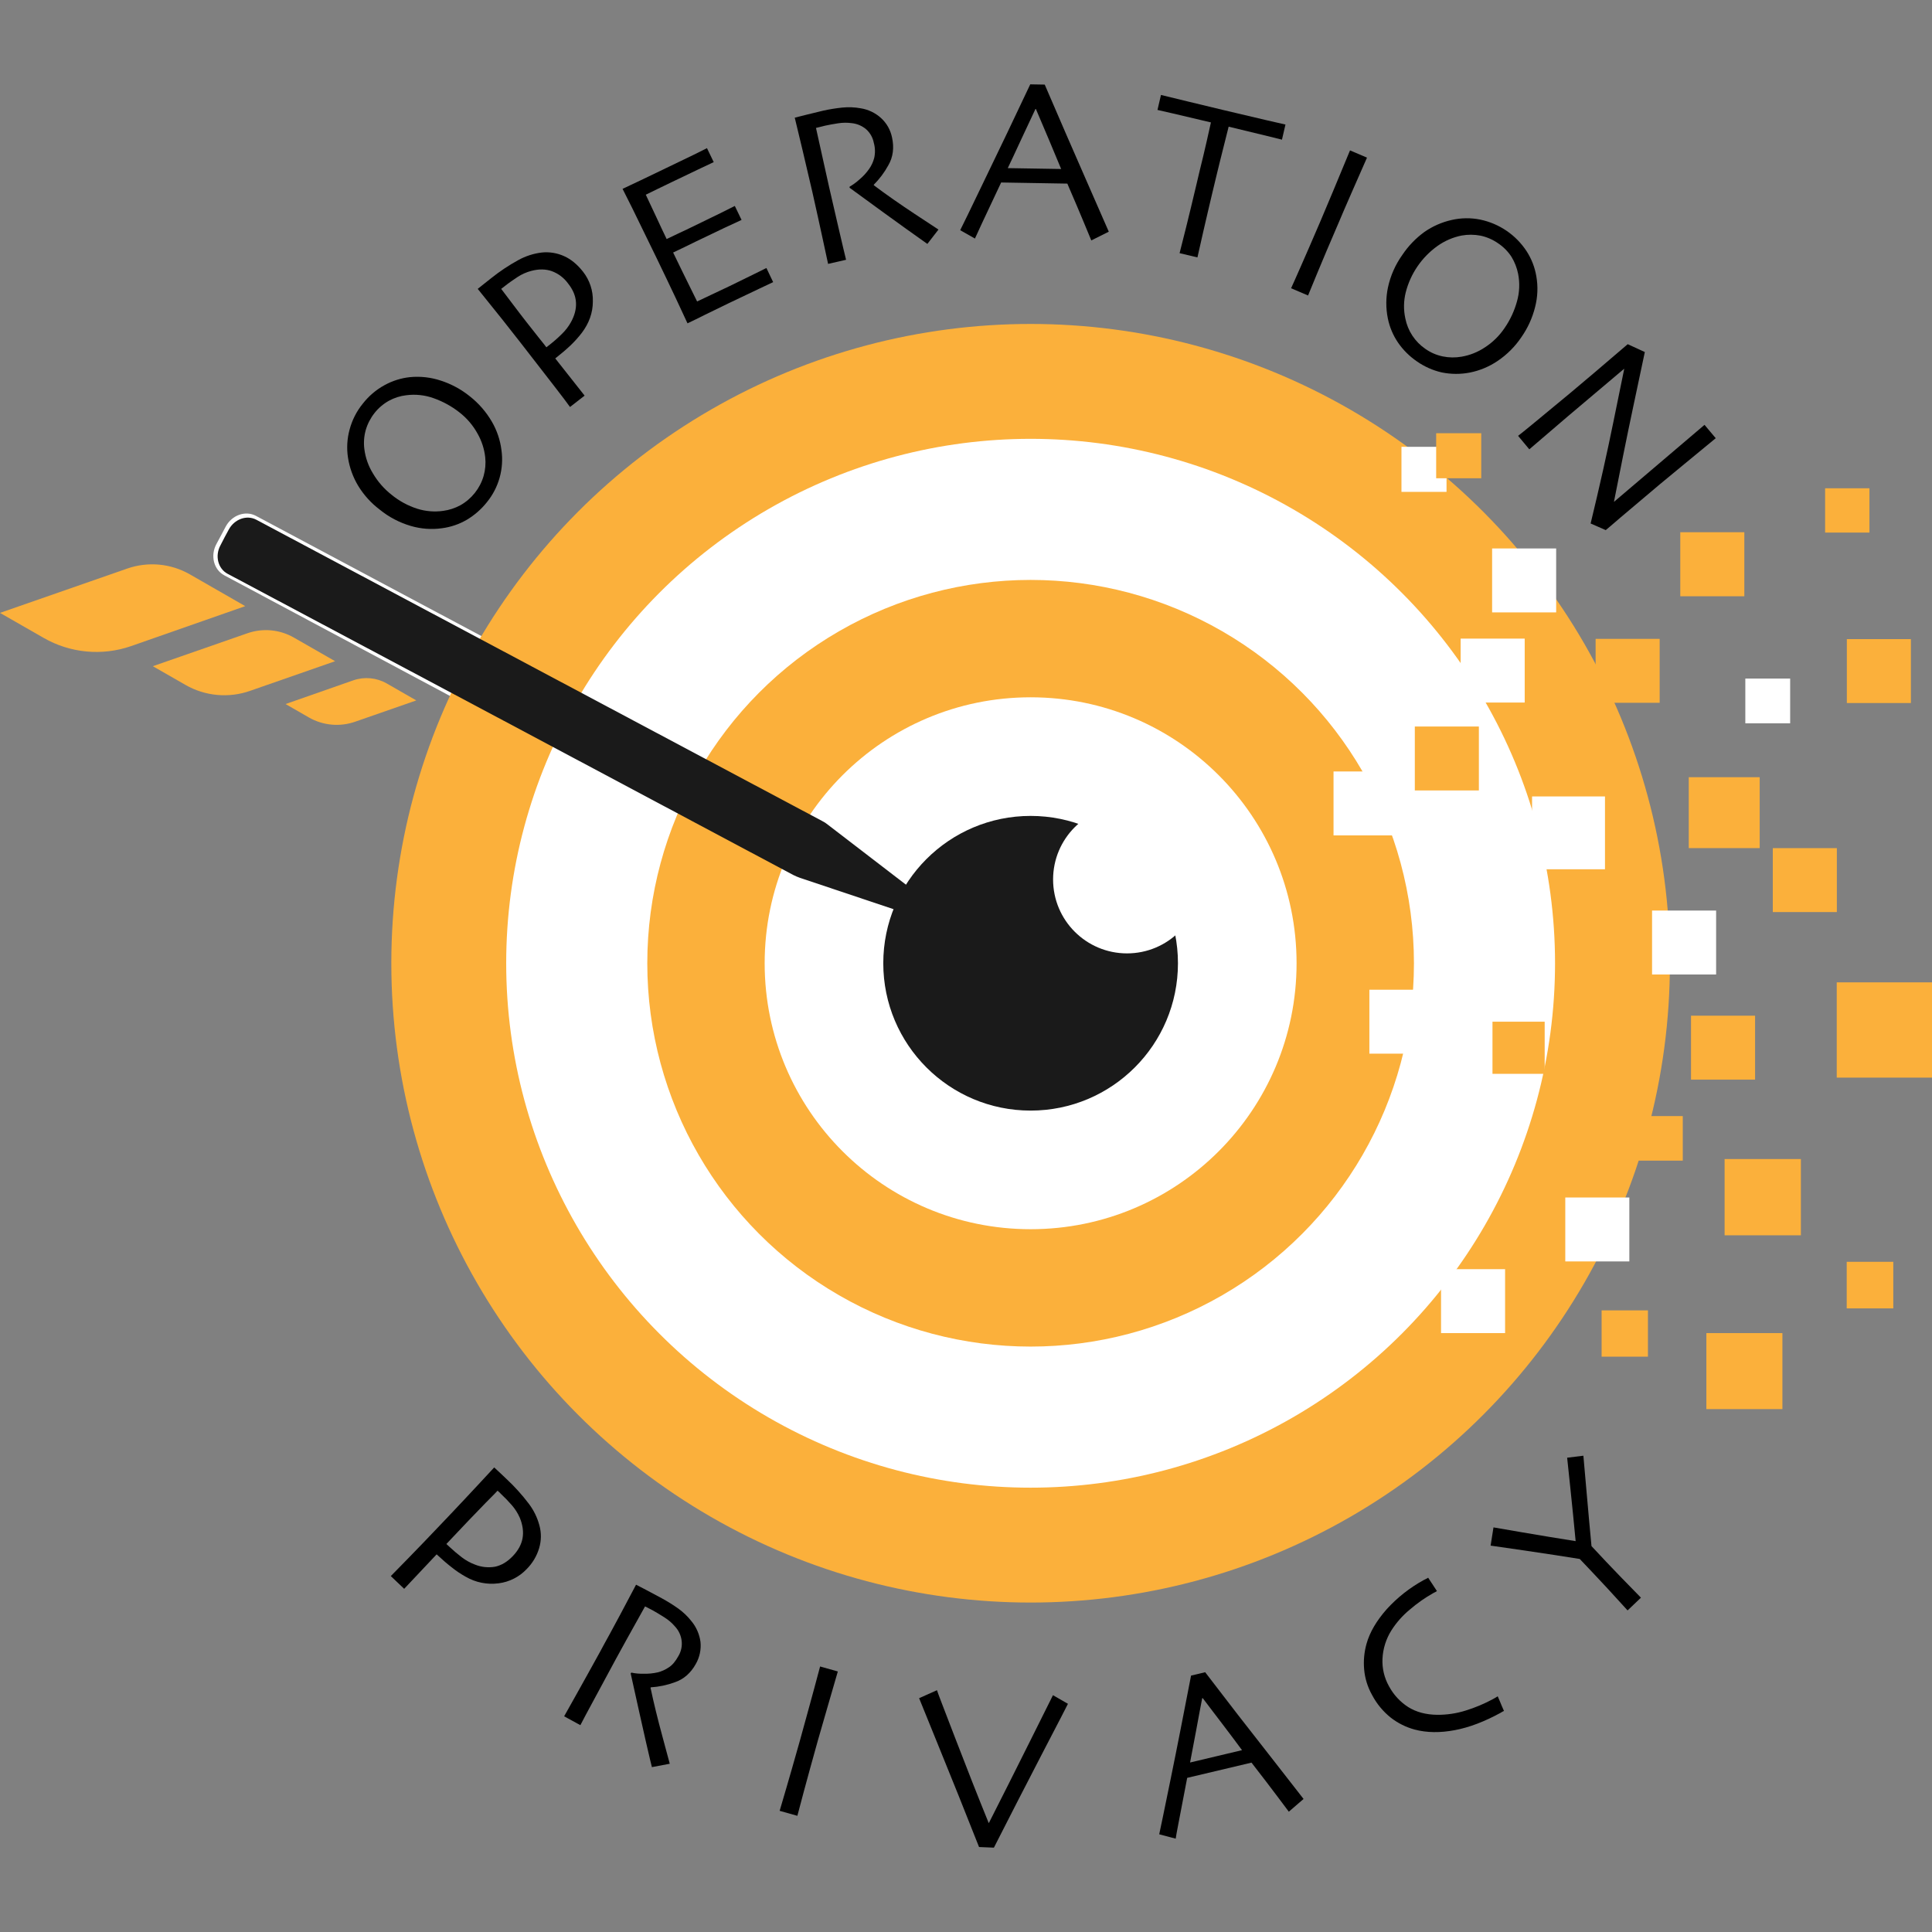 <svg xmlns="http://www.w3.org/2000/svg" xmlns:xlink="http://www.w3.org/1999/xlink" version="1.2" viewBox="0 0 1547.3 1547.3" baseProfile="tiny-ps"><rect x="0" y="0" width="1547.3" height="1547.3" fill="#808080" stroke="none"/>  <title>OperationPrivacy</title>  <path id="path6" d="M376.2,317.35c7.188,5.634,13.23,12.593,17.8,20.5c4.022,6.948,6.607,14.633,7.6,22.6  c2.118,14.956-2.125,30.116-11.7,41.8c-4.44,5.599-9.862,10.342-16,14c-6.111,3.576-12.878,5.888-19.9,6.8  c-8.334,1.171-16.821,0.557-24.9-1.8c-9.171-2.662-17.709-7.152-25.1-13.2c-6.831-5.177-12.631-11.587-17.1-18.9  c-4.182-6.926-6.967-14.604-8.2-22.6c-1.168-7.541-0.725-15.243,1.3-22.6c2.007-7.531,5.585-14.552,10.5-20.6  c4.701-6.058,10.587-11.094,17.3-14.8c6.329-3.517,13.301-5.727,20.5-6.5c8.371-0.809,16.82,0.145,24.8,2.8  C361.498,307.573,369.326,311.81,376.2,317.35z M367.8,330.15c-6.151-4.81-13.04-8.593-20.4-11.2  c-7.067-2.563-14.647-3.387-22.1-2.4c-4.84,0.566-9.526,2.06-13.8,4.4c-4.491,2.489-8.436,5.856-11.6,9.9  c-3.184,4.042-5.561,8.66-7,13.6c-1.376,4.943-1.75,10.111-1.1,15.2c0.883,6.995,3.271,13.716,7,19.7  c3.846,6.5,8.865,12.23,14.8,16.9c6.099,5,13.088,8.8,20.6,11.2c6.689,2.09,13.759,2.671,20.7,1.7c4.836-0.644,9.514-2.169,13.8-4.5  c9.012-5.079,15.685-13.475,18.6-23.4c1.394-4.904,1.835-10.03,1.3-15.1c-0.743-6.614-2.818-13.009-6.1-18.8  C378.843,340.662,373.837,334.805,367.8,330.15z"/>  <path id="path8" d="M466.9,217.55c5.361,6.79,8.158,15.252,7.9,23.9c0,9-3,17.4-8.9,25.2c-2.744,3.555-5.753,6.898-9,10  c-3.5,3.3-7.6,6.8-12.2,10.4l23.5,29.8l-11.7,9.1c-2.067-2.933-6.067-8.233-12-15.9c-5.933-7.667-15.133-19.533-27.6-35.6  l-14.7-18.7l-19.6-24.4l5.9-4.7l4.8-3.8c6.86-5.496,14.188-10.382,21.9-14.6c5.761-3.167,12.074-5.203,18.6-6  c6.151-0.655,12.366,0.346,18,2.9C457.4,207.65,462.4,211.85,466.9,217.55z M454.9,226.95c-3.267-4.482-7.792-7.893-13-9.8  c-4.8-1.7-10.3-1.8-16.4-0.2c-3.909,1.023-7.625,2.679-11,4.9c-3.5,2.3-7,4.7-10.5,7.5l-1.3,1l-1.3,1l8.1,10.7c5,6.6,9,11.9,12,15.7  l9.7,12.3c3.8,4.7,5.9,7.4,6.4,8.1l1.5-1.2l1.3-1c3.371-2.634,6.577-5.473,9.6-8.5c2.893-2.785,5.354-5.987,7.3-9.5  c2.9-5.3,4.3-10.5,4-15.7S458.9,231.95,454.9,226.95z"/>  <path id="path10" d="M619.2,225.95l-10.8,5.1l-24.8,11.8l-18.7,9.1c-5.6,2.8-10.4,5.2-14.3,7l-9.5-20.4  c-4.9-10.4-10.1-21.2-15.4-32.2l-11.8-24.2c-4.8-10-9.9-20.3-15.3-30.9l14.4-6.8l17.7-8.5l25.1-12.1l10.4-5.2l5.4,11.2l-10.2,4.8  l-23.2,11.1l-11.8,5.7l-9.2,4.5c2.9,6.1,5.8,12.2,8.6,18.3s5.5,11.8,8.1,17.2l8.6-4.1l8.9-4.2l25.3-12.3l11.8-5.9l5.4,11.2  l-13.4,6.2l-23.2,11.1l-9.2,4.5l-9,4.3c4.9,10.2,8.9,18.3,11.8,24.2s5.4,11,7.4,15l11.6-5.5l14.6-6.9l20.2-9.9l9.1-4.5L619.2,225.95  z"/>  <path id="path12" d="M751.6,183.85l-8.9,11.5l-17-12.1c-9.8-7-24.9-17.967-45.3-32.9v-0.8c2.826-1.656,5.474-3.599,7.9-5.8  c2.967-2.473,5.591-5.331,7.8-8.5c1.825-2.611,3.179-5.522,4-8.6c0.943-4.059,0.84-8.292-0.3-12.3c-0.797-4.171-2.94-7.965-6.1-10.8  c-3.223-2.739-7.195-4.446-11.4-4.9c-3.685-0.516-7.425-0.482-11.1,0.1c-3.8,0.6-7.3,1.2-10.4,1.9l-4.8,1.2l-2.5,0.6  c2.4,11.1,4.6,20.9,6.5,29.3l4,18c1.8,8,4.3,18.8,7.5,32.5c3.2,13.7,5.2,22.3,6.1,25.8l-14.4,3.3c-0.8-3.6-2.2-10.4-4.4-20.4  s-4.9-22.7-8.3-37.6l-3.8-16.2c-1.8-7.933-5.2-22.233-10.2-42.9l8.7-2.2l14.4-3.5c4.952-1.076,9.96-1.878,15-2.4  c4.937-0.498,9.919-0.296,14.8,0.6c5.997,0.961,11.588,3.635,16.1,7.7c4.559,4.114,7.679,9.582,8.9,15.6c1.8,8.2,0.9,15.7-3,22.4  c-3.115,5.689-7.02,10.908-11.6,15.5v0.4c10.1,7.6,21,15.2,32.8,23L751.6,183.85z"/>  <path id="path14" d="M888,185.55l-14,7c-0.3-0.7-2.1-5.2-5.6-13.5s-7.9-19-13.6-32l-53-0.9l-15.1,32.1l-5.9,12.8l-11.8-6.7  c1.6-3.067,8.2-16.667,19.8-40.8c11.7-24.1,23.8-49.5,36.3-76l11.6,0.2c11.533,26.867,22.867,52.967,34,78.3  C881.8,171.35,887.5,184.55,888,185.55z M849.9,135.45c-3-7.3-6.2-15-9.6-23l-10.7-25.2h-0.3c-3.1,6.5-6.9,14.6-11.3,24.1  s-8,17.3-10.9,23.3l0,0l42.9,0.7L849.9,135.45z"/>  <path id="path16" d="M1026.7,111.85l-11.7-2.9l-31-7.5c-3,11.9-5.2,20.9-6.8,27.1c-1.6,6.2-3.5,14.6-6.1,25.2s-4.8,20.7-7.3,31.2  l-4.8,21.2l-14.3-3.4l5.4-21.4c2.6-10.7,5.2-21.2,7.6-31.5s4.3-18.2,5.8-24.2c1.5-6,3.5-15.1,6.3-27.6l-30.1-7.1l-12.7-2.9l2.8-12  l21.8,5.3l27.4,6.6l35.2,8.3l15.3,3.5L1026.7,111.85z"/>  <path id="path18" d="M1047.6,236.65l-13.6-5.8c1.5-3.2,4.1-9.1,7.8-17.5s9-20.5,15.8-36.4l10.4-24.7  c4.267-10.2,8.667-20.8,13.2-31.8l13.6,5.8c-3.467,7.8-7.467,16.9-12,27.3c-4.6,10.4-8.2,18.9-11,25.5  c-7.2,16.7-12.7,29.7-16.5,38.9S1049,233.35,1047.6,236.65z"/>  <path id="path20" d="M1218.5,269.95c-5.088,7.59-11.61,14.113-19.2,19.2c-6.655,4.486-14.132,7.613-22,9.2  c-7.498,1.473-15.215,1.439-22.7-0.1c-7.105-1.631-13.828-4.619-19.8-8.8c-5.913-4.029-11.031-9.114-15.1-15  c-3.999-5.856-6.787-12.451-8.2-19.4c-1.668-8.22-1.634-16.694,0.1-24.9c2.02-9.36,5.933-18.208,11.5-26  c4.765-7.132,10.758-13.362,17.7-18.4c6.602-4.602,14.042-7.864,21.9-9.6c7.461-1.701,15.197-1.804,22.7-0.3  c15.268,3.158,28.652,12.261,37.2,25.3c3.94,6.064,6.594,12.87,7.8,20c1.465,8.275,1.124,16.769-1,24.9  C1227.25,254.613,1223.556,262.712,1218.5,269.95z M1205.1,262.55c4.419-6.438,7.731-13.57,9.8-21.1  c2.082-7.254,2.391-14.902,0.9-22.3c-0.967-4.774-2.76-9.343-5.3-13.5c-2.801-4.286-6.44-7.96-10.7-10.8  c-4.214-2.945-8.974-5.019-14-6.1c-5.05-0.984-10.238-1.018-15.3-0.1c-6.908,1.399-13.448,4.226-19.2,8.3  c-12.649,9.021-21.685,22.239-25.5,37.3c-1.694,6.819-1.797,13.935-0.3,20.8c1.96,9.93,7.742,18.692,16.1,24.4  c4.173,2.932,8.904,4.974,13.9,6c4.976,1.018,10.099,1.085,15.1,0.2c6.572-1.134,12.838-3.62,18.4-7.3  C1195.402,274.255,1200.885,268.874,1205.1,262.55z"/>  <path id="path22" d="M1374.1,350.95l-24.9,20.5l-20.1,16.6l-30.9,26.1c-7.6,6.6-11.7,10-12.2,10.4l-12.1-5.3  c7.133-29.467,13.2-56.533,18.2-81.2s7.9-38.867,8.7-42.6h-0.2l-45.1,38.1l-30.7,26.3l-9-10.8c1.2-0.9,5.4-4.2,12.4-10l29.5-24.4  l19.8-16.7l26.1-22.3l13.7,6.3c-0.4,1.7-3.4,16.2-9.2,43.4s-10.8,52.7-15.5,76.4h0.2c7.067-5.933,18.867-15.967,35.4-30.1l36.9-31.4  L1374.1,350.95z"/>  <path id="path24" d="M421.8,1256.65c-5.949,6.297-13.904,10.328-22.5,11.4c-9.068,1.194-18.276-0.634-26.2-5.2  c-3.942-2.173-7.689-4.682-11.2-7.5c-3.8-2.9-7.9-6.5-12.2-10.5l-26,27.6l-10.7-10.2l14-14.3c6.8-6.9,17.2-17.8,31.2-32.5  c4.4-4.7,9.9-10.4,16.3-17.3s13.5-14.4,21.3-22.9l5.6,5.2l4.3,4.1c6.451,6.013,12.373,12.571,17.7,19.6  c3.992,5.21,6.915,11.157,8.6,17.5c1.635,5.966,1.566,12.271-0.2,18.2C429.915,1246.194,426.478,1251.969,421.8,1256.65z   M410.7,1246.25c4.3-4.5,6.9-9.3,7.8-14.3s0.2-10.6-2.2-16.4c-1.602-3.676-3.76-7.082-6.4-10.1c-2.8-3.2-5.8-6.3-9-9.3  c-0.315-0.415-0.685-0.785-1.1-1.1l-1.3-1.2c-0.4,0.5-3.5,3.7-9.4,9.6l-13.7,14.2l-10.8,11.4l-7.1,7.5l1.4,1.3l1.2,1.1  c3.118,2.938,6.389,5.708,9.8,8.3c3.198,2.436,6.735,4.391,10.5,5.8c5.103,2.057,10.68,2.646,16.1,1.7  C401.6,1253.65,406.3,1250.85,410.7,1246.25z"/>  <path id="path26" d="M536.4,1412.55l-14.3,2.7c-0.5-1.8-2.1-8.6-4.8-20.3s-6.7-30-12.2-54.7l0.5-0.7  c3.217,0.701,6.509,1.004,9.8,0.9c3.831,0.125,7.663-0.245,11.4-1.1c3.103-0.789,6.046-2.109,8.7-3.9c2.9-1.8,5.5-4.9,7.9-9.3  c2.159-3.679,3.038-7.969,2.5-12.2c-0.528-4.183-2.346-8.097-5.2-11.2c-2.414-2.845-5.246-5.307-8.4-7.3c-3.3-2.1-6.3-3.9-9.1-5.5  l-4.4-2.3l-2.2-1.1l-14.6,26.2l-8.9,16.2l-15.8,29.3c-6.7,12.4-10.9,20.2-12.5,23.4l-13-7.1c1.8-3.1,5.2-9.2,10.2-18.2  s11.3-20.2,18.7-33.7c1.4-2.6,4-7.5,7.9-14.5s10.8-20.1,20.8-39l7.9,4.1l13.1,7c4.415,2.422,8.689,5.093,12.8,8  c4.039,2.906,7.643,6.374,10.7,10.3c3.834,4.707,6.292,10.383,7.1,16.4c0.629,6.109-0.665,12.261-3.7,17.6  c-4.1,7.4-9.8,12.4-17,14.8c-6.141,2.245-12.574,3.592-19.1,4l-0.2,0.4c2.6,12.3,5.8,25.3,9.5,38.9S536.1,1411.55,536.4,1412.55z"/>  <path id="path28" d="M638.6,1454.25l-14.2-4l5.4-18.4c2.6-8.8,6.2-21.5,10.9-38.1l7.1-25.8c3-10.7,5.9-21.8,9-33.3l14.2,4  c-2.4,8.2-5.2,17.7-8.3,28.6s-5.7,19.8-7.7,26.7c-4.9,17.5-8.6,31.1-11.2,40.7S639.5,1450.75,638.6,1454.25z"/>  <path id="path30" d="M855.3,1364.55c-0.3,0.7-7.2,14.1-20.7,40s-26.3,51.1-38.6,75.2l-11.9-0.5c-11.133-28.2-21.8-54.8-32-79.8  l-16-39.4l14.3-6.4c0.3,1.3,5.2,13.9,14.5,38.1s18.2,46.8,26.9,68.2h0.2c10.7-21,21.8-43.2,33.4-66.4s17.5-35.2,17.9-35.9  L855.3,1364.55z"/>  <path id="path32" d="M1044,1440.75l-11.8,10.2l-8.7-11.6c-5.4-7.2-12.5-16.5-21.2-27.7l-51.5,12.2c-2.9,15.1-5.1,26.7-6.7,34.9  s-2.4,12.8-2.5,13.8l-13.2-3.5c0.8-3.4,3.8-18.2,9.2-44.5s10.7-53.8,16.3-82.6l11.3-2.7c17.8,23.333,35.233,45.833,52.3,67.5  L1044,1440.75z M994.7,1401.65c-4.7-6.4-9.7-13-15-20s-10.8-14.1-16.5-21.7l-0.4,0.2c-1.4,7.1-3,15.8-4.9,26.1s-3.5,18.7-4.8,25.3  l0,0l41.7-9.9H994.7z"/>  <path id="path34" d="M1199.5,1358.55l1.8,4.2c0.9,2.3,2,4.8,3.2,7.5l-1.4,0.7l-1.3,0.8c-12.8,7-25,11.7-36.7,13.9  s-22.5,2.1-32.2-0.5c-6.856-1.862-13.278-5.056-18.9-9.4c-6.246-4.949-11.389-11.148-15.1-18.2c-3.597-6.359-5.78-13.42-6.4-20.7  c-0.59-6.826,0.054-13.702,1.9-20.3c2.6-9.4,8.1-18.6,16.2-27.8c8.511-9.349,18.514-17.222,29.6-23.3l2-1  c0.503-0.35,1.039-0.652,1.6-0.9c0.5,0.9,1.5,2.3,2.8,4.3l4.2,6.4l-1.3,0.8l-1.4,0.7c-6.8,3.815-13.199,8.304-19.1,13.4  c-5.696,4.707-10.621,10.274-14.6,16.5c-4.329,6.85-6.81,14.706-7.2,22.8c-0.368,7.676,1.434,15.301,5.2,22  c3.624,6.789,8.926,12.538,15.4,16.7c6.4,4,14.1,6.1,23.2,6.2c7.731,0.068,15.425-1.079,22.8-3.4c7.659-2.354,15.062-5.47,22.1-9.3  l1.4-0.8L1199.5,1358.55z"/>  <path id="path36" d="M1268.1,1165.85c0.1,0.8,0.9,10.2,2.5,28.4s2.9,32.8,4,44c7.3,7.9,15.1,16.1,23.4,24.7l16.2,16.6l-10.7,10.2  l-15.9-17.4c-8.2-8.8-15.7-16.8-22.4-23.8c-11.9-1.9-26.5-4.2-43.7-6.7l-27.7-4l2.3-14.6l23.2,4c14.2,2.4,28.4,4.8,42.5,7h0.1  c-1.3-13.7-2.7-28-4.3-43.1s-2.4-22.9-2.5-23.7L1268.1,1165.85z"/>  <path id="path38" d="M375.5,565.45l-195.9-104.7c-8.4-4.5-11.3-15.7-6.3-25l3.7-6.9l3.7-7  c4.9-9.3,15.8-13.2,24.3-8.7l196.9,105" fill="#FFFFFF"/>  <circle id="circle40" cx="825.4" cy="771.45" r="512" fill="#FBB03B"/>  <circle id="circle42" cx="825.4" cy="771.45" r="420" fill="#FFFFFF"/>  <circle id="circle44" cx="825.4" cy="771.45" r="307" fill="#FBB03B"/>  <circle id="circle46" cx="825.4" cy="771.45" r="213" fill="#FFFFFF"/>  <circle id="circle48" cx="825.4" cy="771.45" r="118" fill="#1A1A1A"/>  <path id="path50" d="M196.4,485.45l-44.4-25.5c-15.249-8.708-33.521-10.385-50.1-4.6L0,490.85l34.9,20  c21.31,12.242,46.879,14.65,70.1,6.6L196.4,485.45z" fill="#FBB03B"/>  <path id="path52" d="M268.4,529.55l-33-18.9c-11.307-6.503-24.879-7.78-37.2-3.5l-75.8,26.4l26,14.9  c15.798,9.125,34.798,10.879,52,4.8L268.4,529.55z" fill="#FBB03B"/>  <path id="path54" d="M333.4,560.95l-23.7-13.6c-8.125-4.638-17.855-5.549-26.7-2.5l-54.3,19l18.6,10.7  c11.34,6.526,24.967,7.768,37.3,3.4L333.4,560.95z" fill="#FBB03B"/>  <path id="path56" d="M640.7,703.05c-1.849-0.645-3.653-1.413-5.4-2.3l-232.2-123.7l-220.8-117.5  c-7.7-4.1-10.3-14.3-5.8-22.7l3.3-6.4l3.4-6.3c4.5-8.4,14.4-12,22.1-7.9l220.8,117.6l232.4,123.7c1.649,0.81,3.194,1.818,4.6,3  l115.5,88.7L640.7,703.05z" fill="#1A1A1A"/>  <circle id="circle58" cx="902.6" cy="704.35" r="59.2" fill="#FFFFFF"/>  <rect id="rect60" x="1195.3" y="818.25" width="41.8" height="41.76" fill="#FBB03B"/>  <rect id="rect62" x="1366.6" y="1067.65" width="60.9" height="60.88" fill="#FBB03B"/>  <rect id="rect64" x="1282.7" y="1049.45" width="37.1" height="37.08" fill="#FBB03B"/>  <rect id="rect66" x="1154.1" y="1016.45" width="51.3" height="51.2" fill="#FFFFFF"/>  <rect id="rect68" x="1381.2" y="928.25" width="61.1" height="61.08" fill="#FBB03B"/>  <rect id="rect70" x="1253.6" y="959.05" width="51.3" height="51.2" fill="#FFFFFF"/>  <rect id="rect72" x="1471" y="786.75" width="76.4" height="76.3" fill="#FBB03B"/>  <rect id="rect74" x="1312" y="893.85" width="35.7" height="35.68" fill="#FBB03B"/>  <rect id="rect76" x="1479" y="1010.55" width="37.3" height="37.31" fill="#FBB03B"/>  <rect id="rect78" x="1096.7" y="792.65" width="51.3" height="51.2" fill="#FFFFFF"/>  <rect id="rect80" x="1354.3" y="813.45" width="51.3" height="51.2" fill="#FBB03B"/>  <rect id="rect82" x="1419.8" y="679.25" width="51.3" height="51.2" fill="#FBB03B"/>  <rect id="rect84" x="1323.1" y="729.25" width="51.3" height="51.2" fill="#FFFFFF"/>  <rect id="rect86" x="1352.5" y="622.45" width="56.8" height="56.79" fill="#FBB03B"/>  <rect id="rect88" x="1227" y="637.85" width="58.4" height="58.33" fill="#FFFFFF"/>  <rect id="rect90" x="1479.1" y="511.85" width="51.3" height="51.2" fill="#FBB03B"/>  <rect id="rect92" x="1133.1" y="581.85" width="51.3" height="51.2" fill="#FBB03B"/>  <rect id="rect94" x="1277.9" y="511.65" width="51.3" height="51.2" fill="#FBB03B"/>  <rect id="rect96" x="1169.8" y="511.45" width="51.3" height="51.2" fill="#FFFFFF"/>  <rect id="rect98" x="1195" y="439.25" width="51.3" height="51.2" fill="#FFFFFF"/>  <rect id="rect100" x="1345.7" y="426.25" width="51.3" height="51.28" fill="#FBB03B"/>  <rect id="rect102" x="1461.7" y="391.05" width="35.5" height="35.48" fill="#FBB03B"/>  <rect id="rect104" x="1068" y="617.85" width="51.3" height="51.2" fill="#FFFFFF"/>  <rect id="rect106" x="1122.4" y="357.85" width="36.1" height="36.08" fill="#FFFFFF"/>  <rect id="rect108" x="1150.2" y="346.95" width="36.1" height="36.08" fill="#FBB03B"/>  <rect id="rect110" x="1397.8" y="543.45" width="35.9" height="35.84" fill="#FFFFFF"/>  <path id="path112" d="M639.7,702.75" fill="#FFFFFF"/>  <path id="path114" d="M662.2,660.25" fill="#FFFFFF"/></svg>